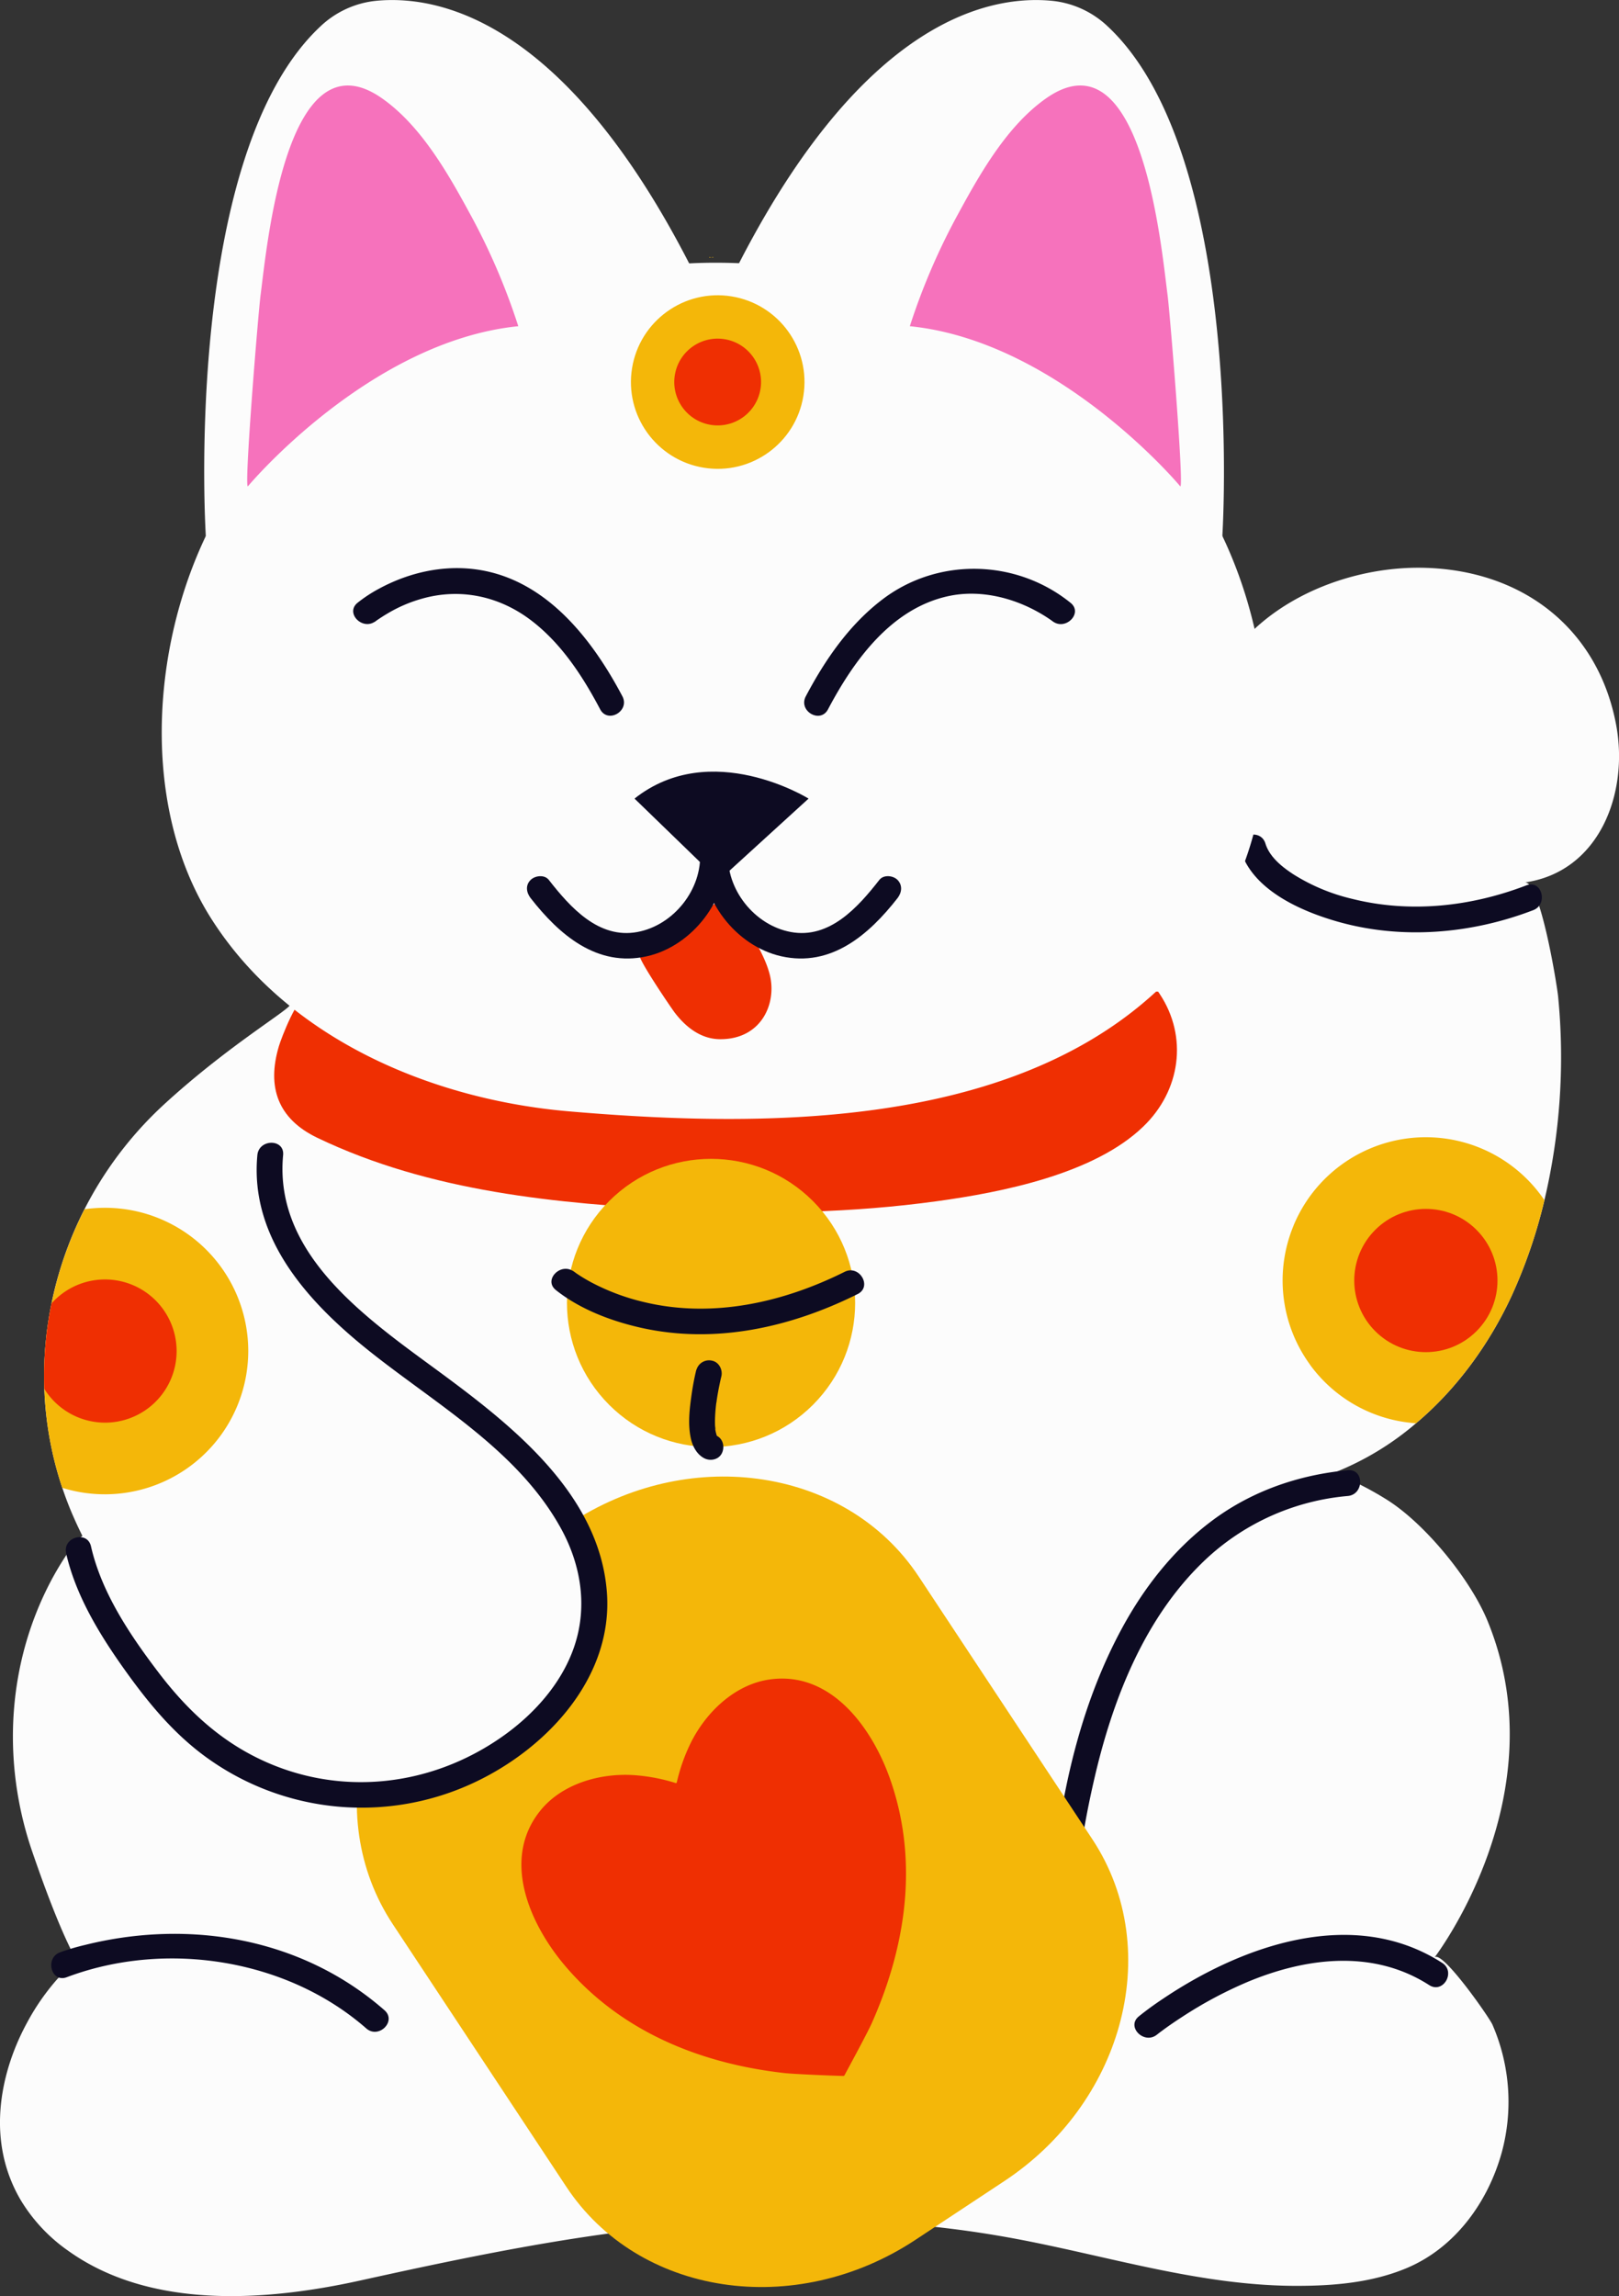 <svg xmlns="http://www.w3.org/2000/svg" width="761.6" height="1080" viewBox="0 0 761.6 1080"><rect x="0" y="0" width="761.6" height="1080" fill="#333333" stroke="none"/><g id="Слой_2" data-name="Слой 2"><g id="cat_481885046"><g id="cat_481885046-2" data-name="cat_481885046"><path d="M717.22 415.08c7.27-1.06 15.21 48.18 15.74 53.65a292.58 292.58.0 0 1-6.44 95.78 242.29 242.29.0 0 1-15.4 44.94c-10.55 22.81-25.86 43.87-45 60a135.74 135.74.0 0 1-38.64 23.29h0c-.73.34-1.5.63-2.28.92-14.14 5.19-32.68 7.46-45.27-1.84a26.2 26.2.0 0 1-5-4.69c-10.95-13.12-12.74-34.24-19.08-49.68q-22-53.9-44-107.74l14.58-51.53 41.55-146.77c12-42.61 60-65.22 101.54-64.35 46.92 1 82.27 28.76 90.74 73.89C766.32 373.44 752.14 410.14 717.22 415.08z" fill="#fcfcfc"/><path d="M583.6 4e2c5.75 18.81 28.78 28.75 46 33.6 30.09 8.47 62.65 5.64 91.64-5.49 7.2-2.76 4.08-14.47-3.22-11.67-26 10-54.64 13.18-81.89 6.36a90.92 90.92.0 0 1-27.49-11.42c-5.37-3.47-11.41-8.22-13.36-14.6-2.27-7.43-14-4.26-11.67 3.22z" fill="#0d0b22"/><path d="M702.07 952.33a90.94 90.94.0 0 1 4.35 60.19c-6.48 23.29-21.88 44.69-44.64 54.28-16.22 6.83-34.19 8.38-51.77 8.38-45.8.0-89.43-14.29-134-22.47s-90.07-10.07-135.25-7.5c-58.35 3.29-114.85 15-171.75 27.55-44.07 9.68-98.25 13.61-136.94-14.09A78.52 78.52.0 0 1 9.72 1034.8a70.05 70.05.0 0 1-8.62-23.49C-2.49 990.88 3 969.18 12.82 951.22A108.22 108.22.0 0 1 27 930.83c.49-.53 8.82-8.62 9.06-8.62-7.17-13-14.91-33.8-21.11-51.91C.61 828 3.47 781.3 24.83 742c6.05-11 11.57-18.11 13.94-19.56-1.5-3-2.9-6-4.21-9-2-4.5-3.73-9.1-5.28-13.7a165 165 0 0 1-8.43-46.54 169.67 169.67.0 0 1 3.39-40.19 174.9 174.9.0 0 1 53-93.6c30.46-27.94 59.36-44.69 59.36-47 0-2.18 277.42 3.44 389.76 5.76l46.44 1c18 18 29 57.33 35.68 97.28 3.88 23 6.35 46.15 7.85 65.57C618.63 670.56 619 691 619 691c0-1.21 4.07.0 8.48 1.79 4.74 1.89 9.78 4.27 10.55 4.65a150.67 150.67.0 0 1 14.43 8c18 11.33 39.23 37.34 47.31 57 33.66 82-24.94 158.25-25 158.35C678.05 916.6 700.66 949 702.07 952.33z" fill="#fcfcfc"/><path d="M506.14 901.38c.07-21.67 3.78-43.62 8.63-64.65 8.79-38.12 24.18-77.37 53.6-104.35a112 112 0 0 1 65.68-28.73c7.69-.72 7.76-12.83.0-12.11-23.49 2.19-45.87 10-64.72 24.37-17.28 13.15-30.89 30.47-41.26 49.46-18.29 33.51-27.57 71.54-32 109.24a237.51 237.51.0 0 0-2 26.77c0 7.79 12.09 7.81 12.11.0z" fill="#0d0b22"/><path d="M31.41 930c46.54-17.53 103.51-8.65 140.9 24.1 5.84 5.11 14.43-3.42 8.56-8.56-38.81-34-91.66-43-141-30.68a105.44 105.44.0 0 0-11.7 3.47C21 921.07 24.1 932.78 31.41 930z" fill="#0d0b22"/><path d="M544.27 957l.94-.74c-1.68 1.32 1-.78 1.47-1.09 3-2.24 6.14-4.37 9.3-6.42a195.33 195.33.0 0 1 30.85-16.51c27.64-11.55 59.18-15.44 85.49 1.48 6.57 4.22 12.65-6.25 6.11-10.45-41.58-26.74-93.59-8.47-131.18 16.76-4 2.65-7.85 5.41-11.54 8.41-6.05 4.91 2.56 13.43 8.56 8.56z" fill="#0d0b22"/><path d="M145.36 467.7c-5.3.0-13.06 20.71-14.14 24.3-5.86 19.52-.34 34.33 18 43.15 53.15 25.52 112.83 31 171 34 40.24 2.08 80.74 1.34 120.69-4.17 30.23-4.17 73.64-12.69 96.81-35 17.73-17 21.13-42.33 7.88-62.37l-.8-1.18z" fill="#ef2f02"/><path d="M572.24 432.42C509.3 531.1 371.68 531.63 268 522.77c-64.7-5.47-132.44-34-168.42-90.35-36.41-57-27.65-142 6.73-197.76 33.9-55 94.33-84.26 154.66-100.92 4.12-1.11 8.24-2.18 12.35-3.09a282.63 282.63.0 0 1 50.56-6.74c8-.43 16.07-.43 24.11-.09A293.47 293.47.0 0 1 467.7 154.27c39.27 19.76 74 41.89 97.81 80.39C6e2 290.44 608.66 375.42 572.24 432.42z" fill="#fcfcfc"/><path d="M335.53 121.15c-.27-.09-.64-.09-.92-.18.28.0.55-.1.83-.1C335.53 120.87 335.53 121 335.53 121.15z" fill="#f4b709"/><path d="M334.61 121c-.37.09-.64.09-1 .18a.44.44.0 0 1 .09-.28C334 120.87 334.33 121 334.61 121z" fill="#f4b709"/><path d="M97.2 257.29c-1-7.68-11-184.55 53.55-244.89a44.55 44.55.0 0 1 26-12c26.87-2.67 90 5.49 152.56 133.71C322.22 137.14 97.2 257.29 97.2 257.29z" fill="#fcfcfc"/><path d="M243.81 153.43a305.22 305.22.0 0 0-23.08-53.51c-10.37-19.07-23-41.09-41.14-53.75-44.9-31.32-54.06 70.16-57 92.53-1.12 8.5-7.79 90.08-6 90.08C116.54 228.78 173.56 160.56 243.81 153.43z" fill="#f672bc"/><path d="M574.63 257.29c1-7.68 11-184.55-53.56-244.89a44.52 44.52.0 0 0-26-12c-26.87-2.67-90 5.49-152.57 133.71C349.61 137.14 574.63 257.29 574.63 257.29z" fill="#fcfcfc"/><path d="M428 153.43A306 306 0 0 1 451.1 99.92c10.37-19.07 23-41.09 41.13-53.75 44.9-31.32 54.07 70.16 57 92.53 1.12 8.5 7.79 90.08 6 90.08C555.28 228.78 498.27 160.56 428 153.43z" fill="#f672bc"/><path d="M176.77 292.11c.76-.61-1.24.89-.69.53s.87-.65 1.32-.95c1.57-1.07 3.15-2.1 4.79-3.06a66.48 66.48.0 0 1 16.2-7c17.92-5.13 36.1-1.33 51 9.82 14.43 10.81 24.63 26.44 32.93 42.17 3.64 6.9 14.09.78 10.46-6.11-13.53-25.63-33.87-52.3-63.81-58.8-17.26-3.75-35.13-.2-50.54 8.12a66.31 66.31.0 0 0-10.22 6.69c-6.06 4.9 2.55 13.42 8.56 8.56z" fill="#0d0b22"/><path d="M503.61 283.55c-25.46-20.57-62.22-21.49-88.33-1.73-15.72 11.89-27.12 28.45-36.23 45.72-3.63 6.89 6.81 13 10.45 6.11 12.19-23.09 29.89-47.69 57.06-53.35 14.2-2.95 29.12.64 41.22 7.28a69.74 69.74.0 0 1 6.13 3.75c.55.38 1.08.77 1.61 1.15 1.12.79-1.24-1-.47-.37 6 4.86 14.63-3.66 8.56-8.56z" fill="#0d0b22"/><path d="M300.91 449c-1.57 1.07 15 25.36 16.48 27.29 4.78 6.24 11.85 12.47 21.37 12.51 19.43.07 26.77-16.82 23.34-30.38-1.42-5.62-4.14-10.79-6.92-15.89a113.31 113.31.0 0 0-7.81-12.84c-3.68-5-4.9-8.88-11.59-4.27C324.24 433.36 312.5 441.09 300.91 449z" fill="#ef2f02"/><path d="M298.49 375.63l39.69 38.46 42.18-38.46S334.46 347.1 298.49 375.63z" fill="#0d0b22"/><path d="M249.62 422.44c13.48 17.27 31.23 32.6 54.68 27.36 21.43-4.8 38.49-26.94 37.1-48.95-.48-7.73-12.59-7.79-12.1.0 1.09 17.4-12.38 34.37-29.49 37.53-18.17 3.37-31.56-11.6-41.63-24.5-2-2.59-6.43-2.09-8.56.0-2.58 2.52-2 6 0 8.56z" fill="#0d0b22"/><path d="M413.65 413.88c-10.07 12.9-23.46 27.87-41.64 24.5-17.1-3.16-30.58-20.13-29.48-37.53.49-7.78-11.62-7.75-12.11.0-1.39 22 15.68 44.15 37.11 48.95 23.45 5.24 41.19-10.09 54.68-27.36 2-2.59 2.48-6 0-8.56-2.07-2.12-6.55-2.57-8.56.0z" fill="#0d0b22"/><circle cx="334.49" cy="612.86" r="67.78" transform="translate(-335.39 416.02) rotate(-45)" fill="#f4b709"/><path d="M261.48 606.79c11.32 9 25.93 14.55 39.89 17.7 34.93 7.88 70.49-.07 102.07-15.81 7-3.48.85-13.93-6.11-10.46-28.94 14.43-62 21.89-94 14.31a103.34 103.34.0 0 1-24.86-9.19 79 79 0 0 1-7-4.18c-.78-.52-3.74-2.79-1.42-.93-6-4.81-14.65 3.7-8.56 8.56z" fill="#0d0b22"/><path d="M327.58 644.2c-.92 3.71-1.62 7.5-2.18 11.28-1 7-1.93 14.26-.39 21.22.81 3.63 2.8 7.37 6.21 9.17 2.79 1.48 6.71.8 8.28-2.17 1.48-2.8.81-6.7-2.17-8.28a2.26 2.26.0 0 1-.54-.32c-.1-.1 1.12 1.06.81.63a.77.77.0 0 0-.23-.21c-.17.0-1-1.13-.09.0.73.91.11.13.0-.15a3.51 3.51.0 0 0-.33-.64c.29.33.53 1.48.23.51-.17-.57-.34-1.13-.47-1.71-.08-.33-.14-.67-.2-1-.18-1 .11-.17.05.4a14.7 14.7.0 0 0-.17-2.08c-.08-1.5-.07-3 0-4.49s.18-3 .33-4.48c.08-.78.17-1.55.27-2.32.15-1.22-.09.6.0.22s.11-.8.17-1.19c.37-2.49.82-5 1.33-7.42.26-1.23.52-2.47.83-3.69.76-3.07-1-6.71-4.23-7.44a6.16 6.16.0 0 0-7.45 4.22z" fill="#0d0b22"/><path d="M356.33 695.55c-29.09-3.83-60.7 2.82-88.37 21.11l-41.71 27.57c-56.81 37.55-75.36 109.59-41.44 160.9l81.6 123.45c33.91 51.32 107.46 62.48 164.27 24.93l41.71-27.57c27.67-18.29 46.17-44.77 54.05-73 8.3-29.78 4.79-61.55-12.61-87.87l-81.6-123.45C414.83 715.26 387 699.59 356.33 695.55z" fill="#f4b709"/><path d="M36.93 729c6.35 29.51 36.78 68 48.16 79.51 24.68 25 60.75 38.94 95.88 35.69 50.2-4.64 109.34-49 97-105.18-7.75-35.24-40.22-63-67.84-83.62-35.8-26.79-88.53-60.3-83-112" fill="#fcfcfc"/><path d="M31.09 730.56C35.76 751.09 47.56 770 59.73 786.9c10.8 15 22.5 29 37.6 39.87a124.49 124.49.0 0 0 125.5 11.78c34.3-16 65.79-49.5 62.64-89.8-3.53-45.34-43.17-77.16-77-102.16s-79.81-55.4-75.29-103.28c.73-7.75-11.38-7.7-12.11.0-3.73 39.57 24.59 69.91 53.39 92.76 31.44 24.93 69.17 46.37 89.24 82.51 9.62 17.33 12.87 37.12 6.36 56.1-5.93 17.28-19 31.77-33.77 42.14-34.13 24-77.82 28.62-115.54 9.89-18.93-9.39-33.55-23.44-46.21-40.08-13.36-17.55-26.78-37.49-31.74-59.29-1.73-7.6-13.4-4.38-11.67 3.22z" fill="#0d0b22"/><path d="M361.76 790c-16 2.38-29.68 15.18-37 30.15a85.23 85.23.0 0 0-6.44 18.45l-.2-.06h0a1.52 1.52.0 0 0-.06.2A85.28 85.28.0 0 0 298.85 835c-16.63-1.24-34.56 4.08-44.72 16.71-18.57 23.1-4.71 53.81 12.06 73.37 26.24 30.61 63.37 45.55 102.73 50 5 .57 27.94 1.46 28 1.35s.09-.07.13-.09.12.0.14-.07 11-20.24 13-24.86c16.06-36.21 21.92-75.8 8.77-113.92C410.58 813.11 391.08 785.63 361.76 790z" fill="#ef2f02"/><path d="M116.78 635.45a67.45 67.45.0 0 1-87.5 64.36 165 165 0 0 1-8.43-46.54 169.67 169.67.0 0 1 3.39-40.19 174.82 174.82.0 0 1 15.55-44.31 70.75 70.75.0 0 1 9.59-.67A67.38 67.38.0 0 1 116.78 635.45z" fill="#f4b709"/><path d="M83.08 635.45a33.65 33.65.0 0 1-62.23 17.82 169.67 169.67.0 0 1 3.39-40.19 33.69 33.69.0 0 1 58.84 22.37z" fill="#ef2f02"/><path d="M726.52 564.51a242.29 242.29.0 0 1-15.4 44.94c-10.55 22.81-25.86 43.87-45 60a67.2 67.2.0 0 1-49.78-27.4V642a67.24 67.24.0 0 1-7.85-65.47v-.05a67.37 67.37.0 0 1 118-12z" fill="#f4b709"/><circle cx="670.75" cy="602.31" r="33.69" transform="translate(-229.44 650.7) rotate(-45)" fill="#ef2f02"/><circle cx="337.61" cy="179.7" r="40.82" transform="translate(106.15 484.16) rotate(-80.78)" fill="#f4b709"/><circle cx="337.61" cy="179.7" r="20.41" transform="translate(85.15 466.99) rotate(-76.72)" fill="#ef2f02"/></g></g></g></svg>